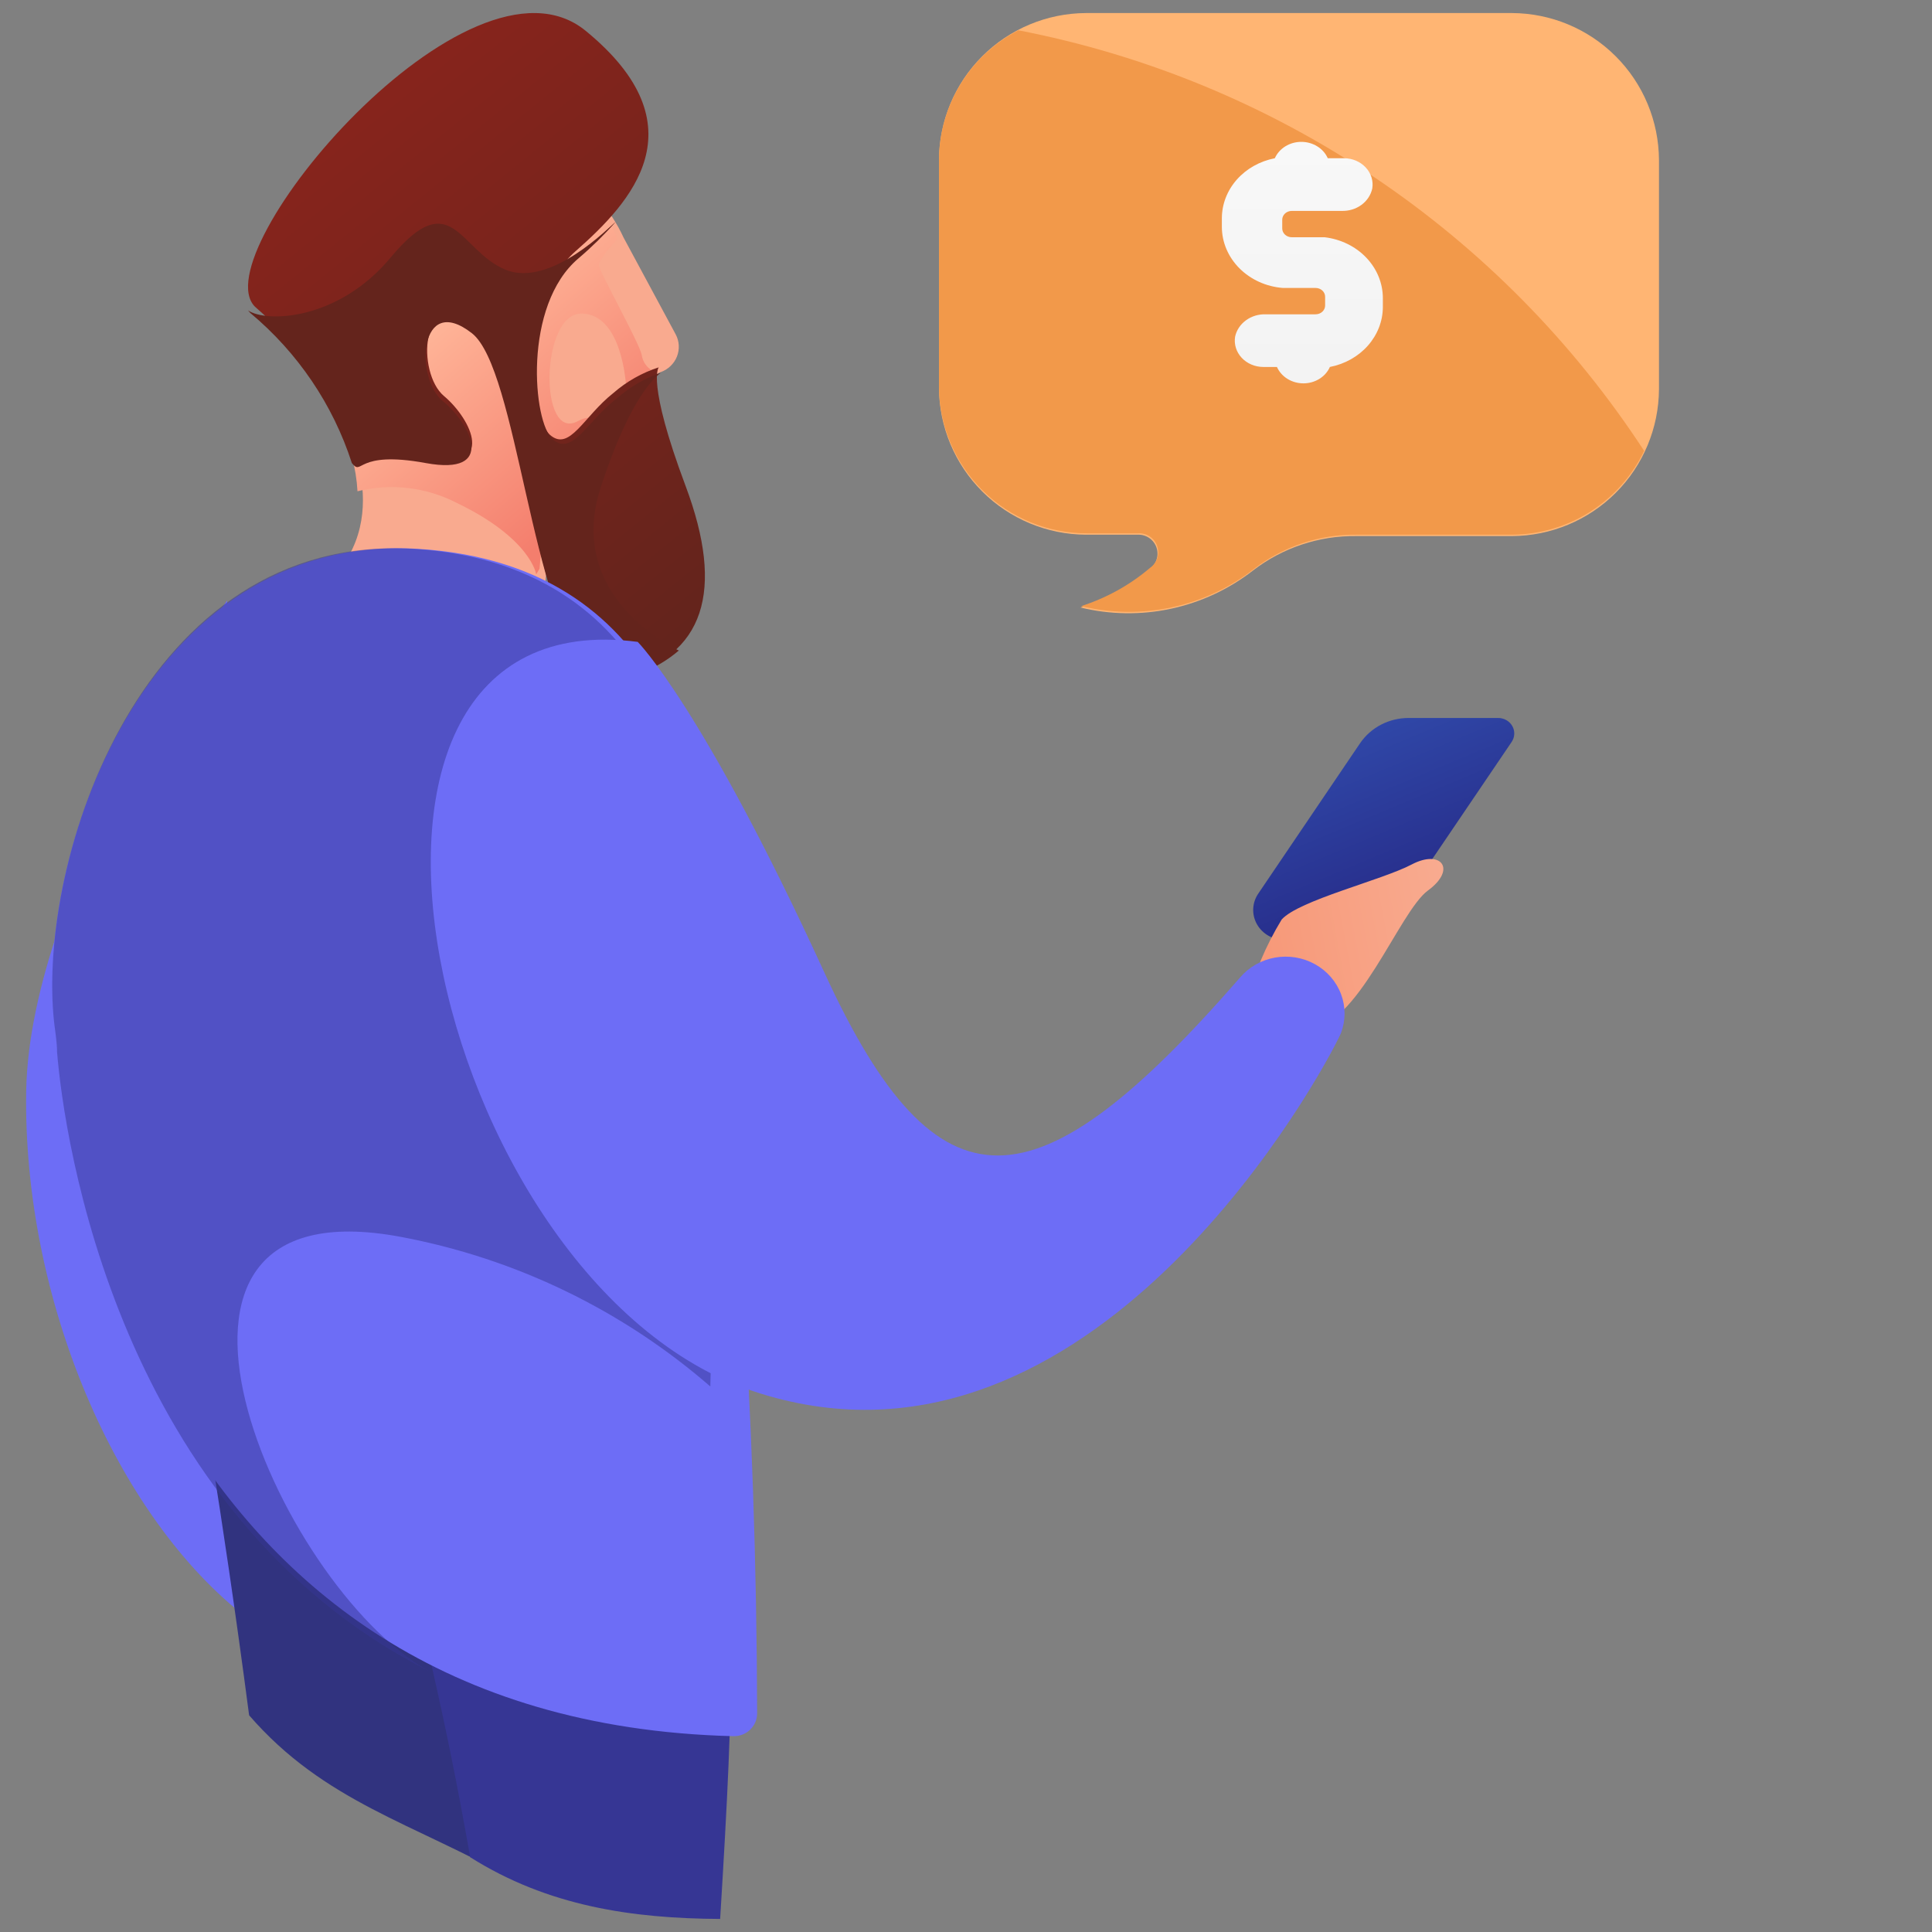 <svg width="148" height="148" viewBox="0 0 148 148" fill="none" xmlns="http://www.w3.org/2000/svg">
<rect x="0" y="0" width="148" height="148" fill="#808080" stroke="none"/>
<path d="M35 78.673L34 80L33 78.673L33.898 65.135C33.898 65.1 33.909 65.065 33.928 65.04C33.947 65.014 33.973 65 34 65C34.027 65 34.053 65.014 34.072 65.04C34.091 65.065 34.102 65.1 34.102 65.135L35 78.673Z" fill="url(#paint0_linear)"/>
<path d="M31.821 85H34V80H31L31.821 85Z" fill="url(#paint1_linear)"/>
<path d="M37 80H34V85H36.179L37 80Z" fill="url(#paint2_linear)"/>
<path d="M30.183 80H27L28.268 85H31L30.183 80Z" fill="url(#paint3_linear)"/>
<path d="M37.817 80L37 85H39.732L41 80H37.817Z" fill="url(#paint4_linear)"/>
<path d="M27.249 80H40.751C40.817 80 40.88 79.972 40.927 79.924C40.974 79.875 41 79.808 41 79.739V79.159C41 78.852 40.883 78.557 40.676 78.34C40.468 78.122 40.187 78 39.893 78H28.107C27.813 78 27.532 78.122 27.324 78.34C27.117 78.557 27 78.852 27 79.159V79.739C27 79.808 27.026 79.875 27.073 79.924C27.12 79.972 27.183 80 27.249 80Z" fill="url(#paint5_linear)"/>
<path d="M49 132.922C48.996 131.925 48.658 130.956 48.037 130.161C47.416 129.367 46.545 128.789 45.556 128.516C45.234 128.427 44.941 128.259 44.704 128.029C44.467 127.799 44.294 127.515 44.202 127.202C43.872 126.2 43.198 125.337 42.292 124.758C41.386 124.179 40.302 123.919 39.222 124.022C38.142 124.124 37.13 124.583 36.357 125.321C35.584 126.06 35.095 127.033 34.972 128.078C34.932 128.424 34.932 128.773 34.972 129.118C35.014 129.458 34.956 129.802 34.806 130.111C34.657 130.421 34.421 130.683 34.126 130.87C33.536 131.248 33.041 131.749 32.677 132.336C32.313 132.924 32.089 133.582 32.022 134.264C31.954 134.946 32.045 135.635 32.286 136.278C32.528 136.922 32.916 137.505 33.42 137.986C33.718 138.256 33.958 138.582 34.126 138.943C34.382 139.536 34.813 140.043 35.366 140.398C35.918 140.754 36.567 140.943 37.23 140.941H37.654C38.414 140.832 39.191 140.977 39.855 141.352C40.572 141.766 41.389 141.99 42.224 142C43.059 142.01 43.881 141.806 44.609 141.409C45.336 141.012 45.943 140.435 46.367 139.738C46.791 139.041 47.017 138.248 47.024 137.438C47.024 137.223 47.069 137.01 47.156 136.813C47.244 136.615 47.371 136.437 47.532 136.289C48.002 135.856 48.375 135.333 48.628 134.754C48.88 134.175 49.007 133.551 49 132.922Z" fill="url(#paint6_linear)"/>
<path d="M21.949 71.521C21.893 71.369 21.793 71.237 21.663 71.144C21.533 71.052 21.378 71.001 21.22 71H18.417C17.858 70.992 17.303 71.111 16.792 71.348L6.785 75.891C6.659 75.954 6.52 75.988 6.379 75.988C6.238 75.988 6.099 75.954 5.972 75.891L5.159 75.457C5.047 75.396 4.922 75.364 4.795 75.364C4.668 75.364 4.543 75.396 4.431 75.457H4.15C4.104 75.488 4.066 75.531 4.04 75.582C4.014 75.632 4 75.689 4 75.746C4 75.803 4.014 75.86 4.04 75.91C4.066 75.961 4.104 76.004 4.15 76.035L5.86 77.743C5.981 77.862 6.131 77.944 6.295 77.98C6.458 78.016 6.628 78.004 6.785 77.945L10.345 76.614L16.175 74.559L21.501 72.563C21.693 72.485 21.848 72.332 21.932 72.137C22.016 71.942 22.022 71.721 21.949 71.521Z" fill="url(#paint7_linear)"/>
<path d="M16 74.642L7.259 71.099C6.904 70.967 6.508 70.967 6.152 71.099C6.105 71.128 6.067 71.168 6.04 71.214C6.014 71.261 6 71.313 6 71.365C6 71.418 6.014 71.47 6.04 71.516C6.067 71.563 6.105 71.603 6.152 71.632L11.828 76" fill="url(#paint8_linear)"/>
<path d="M17.401 46C17.401 46 2.264 67.749 2.007 83.594C1.75 99.439 8.833 116.203 19 124" fill="#6D6DF6"/>
<path d="M26.436 32.785C24.856 30.402 24.02 27.624 24.028 24.788C23.925 23.075 24.17 21.358 24.75 19.737C25.329 18.116 26.232 16.622 27.405 15.341C28.579 14.06 30.001 13.017 31.59 12.272C33.178 11.527 34.902 11.095 36.663 11C39.023 11.056 41.319 11.761 43.285 13.035C45.25 14.309 46.804 16.099 47.767 18.197L51.762 25.615C51.901 25.877 51.981 26.164 51.997 26.457C52.013 26.751 51.964 27.045 51.855 27.319C51.745 27.593 51.576 27.841 51.359 28.047C51.143 28.252 50.885 28.41 50.6 28.511C50.174 28.676 49.799 28.945 49.511 29.293C49.223 29.641 49.032 30.056 48.957 30.496C48.839 31.781 48.414 33.022 47.715 34.118C47.017 35.215 46.065 36.137 44.935 36.811C44.145 37.25 43.475 37.868 42.982 38.612C42.489 39.356 42.187 40.204 42.102 41.086L41.365 49L24 45.525C30.77 40.672 26.436 32.785 26.436 32.785Z" fill="#F9AA8F"/>
<path d="M40.32 12.274L40.937 12C43.702 13.251 45.934 15.406 47.25 18.093V18.34C46.858 18.779 45.875 19.904 45.875 20.316C45.875 20.727 48.962 26.244 49.158 27.177C49.19 27.433 49.283 27.678 49.429 27.892C49.575 28.107 49.771 28.285 50 28.412C49.639 28.55 49.313 28.764 49.047 29.039C48.78 29.314 48.579 29.643 48.457 30.003L47.952 29.509C47.952 29.509 47.671 24.021 44.529 24.021C41.386 24.021 41.274 33.928 44.276 32.254C46.605 31.046 45.735 34.449 45.202 36.041L44.388 36.563C43.606 36.999 42.943 37.614 42.454 38.354C41.966 39.095 41.667 39.939 41.583 40.816L41.33 43.561L41.077 44C41.077 44 40.685 41.256 34.961 38.511C32.633 37.315 29.934 37.002 27.385 37.633C27.287 35.858 26.82 34.12 26.01 32.528C25.631 31.967 25.293 31.38 25 30.772C25 26.793 25.224 22.84 25.281 22.813L40.32 12.274Z" fill="url(#paint9_linear)"/>
<path d="M50.461 28.141C50.461 28.141 49.514 29.21 52.521 37.231C55.527 45.252 53.996 50.261 47.51 51.922C41.024 53.582 40.189 28.281 36.208 25.073C32.228 21.865 31.894 28.563 34.009 30.336C36.125 32.109 38.073 36.161 32.729 35.148C27.384 34.135 27.996 36.218 27.161 35.148C25.75 30.618 23.107 26.581 19.534 23.497C15.442 19.416 35.93 -4.956 44.866 2.361C53.801 9.679 48.318 15.532 44.086 19.247C39.855 22.962 40.634 32.024 42.138 33.319C43.641 34.614 44.699 31.912 46.981 30.111C47.998 29.224 49.182 28.554 50.461 28.141Z" fill="url(#paint10_linear)"/>
<path d="M36.151 25.528C32.104 22.361 31.764 28.972 33.915 30.722C36.066 32.472 38.047 36.472 32.613 35.472C27.179 34.472 27.802 36.528 26.953 35.472C25.51 30.998 22.812 27.013 19.17 23.972L19 23.778C20.443 24.75 25.962 24.528 29.953 19.694C34.594 14.139 35.16 19.139 38.67 20.639C42.179 22.139 46.849 17.194 47.16 17C46.285 17.99 45.339 18.919 44.33 19.778C40.028 23.389 40.821 32.389 42.349 33.667C43.877 34.944 44.953 32.278 47.274 30.5C48.249 29.647 49.383 28.987 50.613 28.556C49.792 29.194 48.038 31.167 46.028 37.306C43.198 45.861 52 49.833 52 49.833C50.747 50.907 49.238 51.652 47.613 52H47.132L45.151 51.194C40.736 47.111 39.632 28.25 36.151 25.528Z" fill="url(#paint11_linear)"/>
<path d="M38.599 114.136C40.38 120.665 40.27 129.669 39.339 144C31.701 139.669 24.851 138.055 19.084 131.4C16.946 115.076 15 104.369 15 104.369C15 104.369 33.254 94.796 38.599 114.136Z" fill="#31337F"/>
<path d="M54.381 112.41C56.539 120.191 56.259 129.261 55.166 147C48.416 146.964 41.975 146.027 36.018 142.27C32.205 120.515 28 109.76 28 109.76C28 109.76 48.97 92.913 54.381 112.41Z" fill="#363694"/>
<path d="M32.006 42.045C52.547 43.267 53.395 62.714 53.395 62.714C56.41 85.458 57.948 108.368 58 131.305C57.985 131.764 57.787 132.2 57.449 132.517C57.111 132.834 56.659 133.007 56.192 133C11.409 131.889 5.165 88.55 4.374 80.494C4.374 79.744 4.233 78.994 4.148 78.244C2.764 65.798 11.014 40.795 32.006 42.045Z" fill="#6D6DF6"/>
<path opacity="0.5" d="M31.682 42.045C51.984 43.273 52.822 62.802 52.822 62.802C53.688 69.637 54.413 76.249 55 82.498L54.414 106.211C47.663 100.347 39.469 96.389 30.676 94.745C7.805 90.477 21.153 121.416 32.827 128C9.006 115.892 4.9 87.185 4.37 80.573C4.37 79.82 4.23 79.066 4.146 78.313C2.778 65.898 10.932 40.79 31.682 42.045Z" fill="#363694"/>
<path d="M105.221 72H98.404C97.971 72.004 97.546 71.895 97.173 71.684C96.8 71.473 96.494 71.168 96.288 70.802C96.082 70.436 95.983 70.022 96.002 69.606C96.022 69.19 96.159 68.787 96.399 68.44L104.19 56.932C104.595 56.337 105.147 55.849 105.797 55.511C106.448 55.174 107.175 54.998 107.913 55H114.759C114.983 54.998 115.204 55.056 115.396 55.166C115.589 55.276 115.747 55.435 115.853 55.625C115.959 55.815 116.01 56.03 115.998 56.245C115.987 56.461 115.915 56.67 115.79 56.849L105.708 71.724C105.656 71.805 105.585 71.872 105.5 71.92C105.415 71.969 105.319 71.996 105.221 72Z" fill="url(#paint12_linear)"/>
<path d="M95.489 76.827C96.061 74.586 96.968 72.434 98.183 70.438C99.509 68.96 105.867 67.423 108.135 66.226C110.404 65.028 111.613 66.591 109.387 68.217C107.161 69.843 103.994 78.817 100.074 78.889C96.153 78.961 94.694 78.856 95.489 76.827Z" fill="url(#paint13_linear)"/>
<path d="M48.852 49.171C48.852 49.171 53.828 54.146 63.172 74.546C71.851 93.438 79.402 92.795 94.995 74.882C95.671 74.083 96.619 73.543 97.669 73.356C98.719 73.169 99.804 73.348 100.731 73.861C101.657 74.373 102.366 75.187 102.73 76.157C103.094 77.127 103.09 78.19 102.719 79.157L102.545 79.52C100.086 84.495 82.584 114.872 57.704 106.572C32.825 98.272 21.542 45.622 48.852 49.171Z" fill="#6D6DF6"/>
<path d="M115.827 1H83.187C80.206 1.014 77.35 2.205 75.242 4.313C73.133 6.421 71.943 9.277 71.929 12.259V29.701C71.943 32.683 73.133 35.539 75.242 37.647C77.35 39.755 80.206 40.946 83.187 40.96H87.152C87.466 40.946 87.776 41.034 88.036 41.212C88.296 41.389 88.491 41.646 88.593 41.944C88.694 42.242 88.696 42.565 88.598 42.864C88.5 43.163 88.308 43.422 88.05 43.603C86.5 44.921 84.703 45.919 82.764 46.536C85.038 47.09 87.407 47.124 89.695 46.634C91.983 46.144 94.131 45.144 95.979 43.709C98.248 41.959 101.042 41.028 103.907 41.066H115.827C118.808 41.052 121.664 39.861 123.772 37.753C125.881 35.644 127.071 32.789 127.085 29.807V12.259C127.071 9.277 125.881 6.421 123.772 4.313C121.664 2.205 118.808 1.014 115.827 1Z" fill="#FFB573"/>
<path d="M125.948 34.538C125.035 36.451 123.601 38.068 121.811 39.204C120.02 40.34 117.946 40.948 115.826 40.96H103.96C101.095 40.922 98.301 41.853 96.031 43.603C94.184 45.038 92.036 46.039 89.748 46.528C87.46 47.018 85.091 46.984 82.817 46.431C84.756 45.813 86.553 44.816 88.103 43.497C88.361 43.316 88.553 43.057 88.651 42.758C88.749 42.459 88.747 42.136 88.645 41.838C88.544 41.54 88.349 41.283 88.089 41.106C87.829 40.928 87.519 40.84 87.204 40.854H83.24C80.267 40.854 77.414 39.684 75.297 37.597C73.18 35.51 71.97 32.674 71.928 29.701V12.258C71.939 10.205 72.511 8.194 73.583 6.443C74.654 4.691 76.184 3.266 78.007 2.321C87.75 4.203 97.015 8.024 105.251 13.559C113.487 19.093 120.526 26.228 125.948 34.538Z" fill="#F2994A"/>
<path d="M101.471 18.174H98.955C98.762 18.174 98.576 18.103 98.439 17.977C98.302 17.851 98.225 17.68 98.225 17.502V16.829C98.225 16.651 98.302 16.48 98.439 16.354C98.576 16.228 98.762 16.157 98.955 16.157H102.769C103.319 16.175 103.858 16.012 104.29 15.697C104.721 15.382 105.016 14.936 105.122 14.438C105.169 14.152 105.148 13.861 105.061 13.583C104.975 13.306 104.825 13.048 104.621 12.829C104.417 12.609 104.164 12.432 103.88 12.31C103.595 12.188 103.286 12.124 102.972 12.122H101.714C101.55 11.751 101.269 11.433 100.908 11.21C100.546 10.986 100.121 10.867 99.686 10.867C99.25 10.867 98.825 10.986 98.464 11.21C98.102 11.433 97.822 11.751 97.657 12.122C96.512 12.345 95.484 12.922 94.746 13.758C94.007 14.595 93.603 15.639 93.6 16.717V17.39C93.605 18.564 94.087 19.693 94.95 20.557C95.813 21.421 96.996 21.957 98.266 22.059H100.781C100.975 22.059 101.16 22.13 101.297 22.256C101.434 22.382 101.511 22.553 101.511 22.732V23.404C101.511 23.582 101.434 23.754 101.297 23.88C101.16 24.006 100.975 24.077 100.781 24.077H96.967C96.417 24.058 95.878 24.221 95.447 24.536C95.015 24.851 94.72 25.298 94.614 25.795C94.568 26.081 94.589 26.372 94.675 26.65C94.761 26.928 94.912 27.185 95.116 27.405C95.32 27.625 95.572 27.801 95.857 27.923C96.141 28.045 96.451 28.109 96.765 28.111H97.819C97.984 28.483 98.265 28.8 98.626 29.024C98.987 29.247 99.413 29.367 99.848 29.367C100.283 29.367 100.709 29.247 101.07 29.024C101.431 28.8 101.712 28.483 101.876 28.111C103.022 27.889 104.05 27.311 104.788 26.475C105.526 25.639 105.931 24.594 105.933 23.516V22.844C105.934 21.699 105.481 20.593 104.659 19.733C103.838 18.874 102.704 18.32 101.471 18.174Z" fill="url(#paint14_linear)"/>
<defs>
<linearGradient id="paint0_linear" x1="34" y1="77.428" x2="34" y2="29.395" gradientUnits="userSpaceOnUse">
<stop stop-color="white"/>
<stop offset="0.84" stop-color="#CDDFEC"/>
</linearGradient>
<linearGradient id="paint1_linear" x1="2249.44" y1="244.2" x2="2249.44" y2="212.5" gradientUnits="userSpaceOnUse">
<stop stop-color="white"/>
<stop offset="0.84" stop-color="#CDDFEC"/>
</linearGradient>
<linearGradient id="paint2_linear" x1="2248.81" y1="244.2" x2="2248.81" y2="212.5" gradientUnits="userSpaceOnUse">
<stop stop-color="white"/>
<stop offset="0.84" stop-color="#CDDFEC"/>
</linearGradient>
<linearGradient id="paint3_linear" x1="2989.32" y1="244.2" x2="2989.32" y2="212.5" gradientUnits="userSpaceOnUse">
<stop stop-color="white"/>
<stop offset="0.84" stop-color="#CDDFEC"/>
</linearGradient>
<linearGradient id="paint4_linear" x1="2985.68" y1="244.2" x2="2985.68" y2="212.5" gradientUnits="userSpaceOnUse">
<stop stop-color="white"/>
<stop offset="0.84" stop-color="#CDDFEC"/>
</linearGradient>
<linearGradient id="paint5_linear" x1="-8129.31" y1="150.231" x2="-8129.31" y2="131.571" gradientUnits="userSpaceOnUse">
<stop stop-color="white"/>
<stop offset="0.84" stop-color="#CDDFEC"/>
</linearGradient>
<linearGradient id="paint6_linear" x1="-10266.9" y1="1103.38" x2="-10266.9" y2="833.92" gradientUnits="userSpaceOnUse">
<stop offset="0.02" stop-color="#EDD7AD"/>
<stop offset="0.52" stop-color="#FF9661"/>
<stop offset="1" stop-color="#E74A69"/>
</linearGradient>
<linearGradient id="paint7_linear" x1="13439.9" y1="330.84" x2="13439.9" y2="190.77" gradientUnits="userSpaceOnUse">
<stop stop-color="white"/>
<stop offset="0.84" stop-color="#CDDFEC"/>
</linearGradient>
<linearGradient id="paint8_linear" x1="7472.7" y1="223.15" x2="7478.48" y2="188.309" gradientUnits="userSpaceOnUse">
<stop stop-color="white"/>
<stop offset="0.84" stop-color="#CDDFEC"/>
</linearGradient>
<linearGradient id="paint9_linear" x1="22.222" y1="10.875" x2="45.757" y2="37.958" gradientUnits="userSpaceOnUse">
<stop stop-color="#FBC19E"/>
<stop offset="0.48" stop-color="#FFB699"/>
<stop offset="1" stop-color="#F47E6D"/>
</linearGradient>
<linearGradient id="paint10_linear" x1="17.057" y1="-4.646" x2="67.834" y2="58.134" gradientUnits="userSpaceOnUse">
<stop offset="0.082" stop-color="#8E241C"/>
<stop offset="0.787" stop-color="#64241C"/>
</linearGradient>
<linearGradient id="paint11_linear" x1="-1752.11" y1="768.8" x2="-1260.65" y2="462.568" gradientUnits="userSpaceOnUse">
<stop offset="0.32" stop-color="#8E241C"/>
<stop offset="0.75" stop-color="#64241C"/>
</linearGradient>
<linearGradient id="paint12_linear" x1="80.616" y1="6.484" x2="107.86" y2="71.746" gradientUnits="userSpaceOnUse">
<stop stop-color="#3DB6D3"/>
<stop offset="0.5" stop-color="#3D6FD3"/>
<stop offset="1" stop-color="#252784"/>
</linearGradient>
<linearGradient id="paint13_linear" x1="144.737" y1="65.484" x2="88.683" y2="76.051" gradientUnits="userSpaceOnUse">
<stop stop-color="#F9D5C5"/>
<stop offset="1" stop-color="#F78E6B"/>
</linearGradient>
<linearGradient id="paint14_linear" x1="211.254" y1="28.036" x2="211.254" y2="-13.058" gradientUnits="userSpaceOnUse">
<stop stop-color="#F3F3F3"/>
<stop offset="1" stop-color="white"/>
</linearGradient>
</defs>
</svg>
